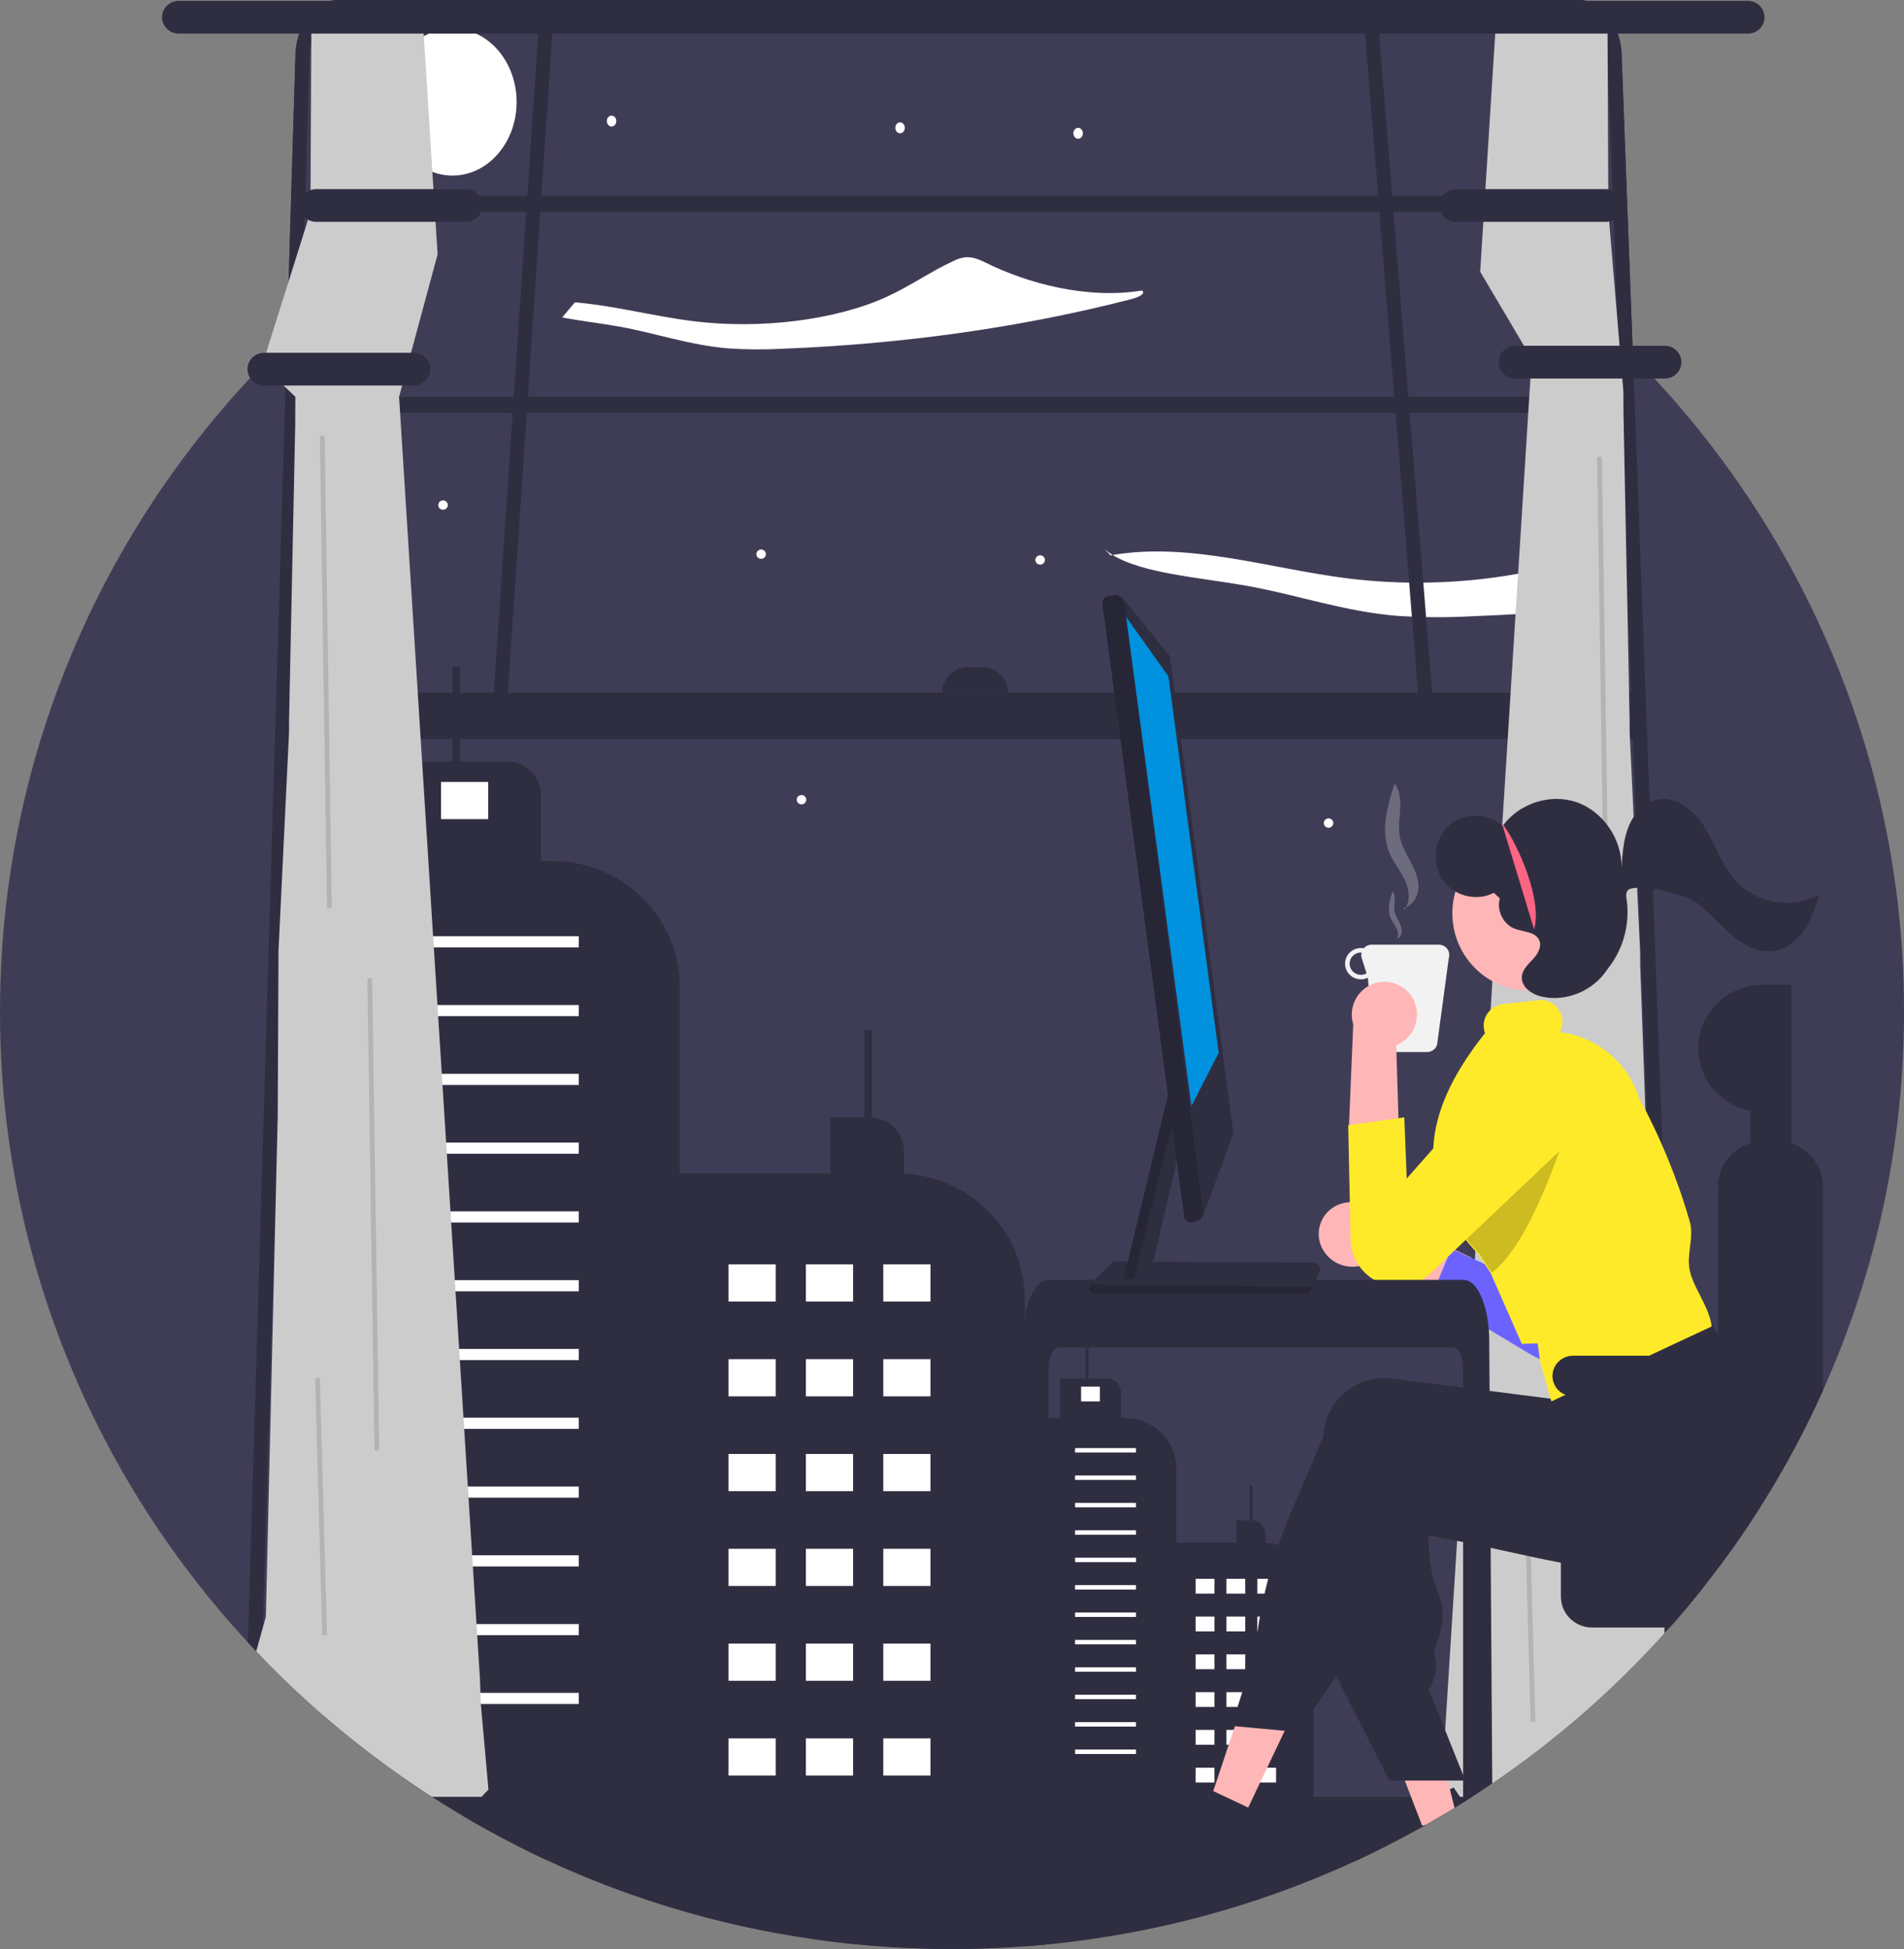 <svg width="466" height="477" viewBox="0 0 466 477" fill="none" xmlns="http://www.w3.org/2000/svg">
<rect x="0" y="0" width="466" height="477" fill="#808080" stroke="none"/>
<g clip-path="url(#clip0_69:3)">
<path d="M466 247.524C466.052 279.49 459.29 311.11 446.151 340.339C445.599 341.564 445.041 342.783 444.466 343.996C444.385 344.185 444.292 344.373 444.205 344.562C443.984 345.026 443.763 345.495 443.536 345.959C443.374 346.296 443.211 346.628 443.043 346.966C442.642 347.79 442.235 348.61 441.822 349.427C441.369 350.325 440.91 351.222 440.445 352.116C439.98 353.009 439.51 353.9 439.033 354.789C438.615 355.561 438.195 356.332 437.772 357.101C437.226 358.091 436.67 359.081 436.105 360.071C435.617 360.918 435.127 361.759 434.635 362.594C434.106 363.487 433.571 364.38 433.031 365.272L432.979 365.358C432.863 365.553 432.746 365.747 432.624 365.942C432.514 366.119 432.409 366.291 432.299 366.468C432.189 366.646 432.084 366.818 431.974 366.989V366.995C431.619 367.567 431.265 368.128 430.91 368.694L430.904 368.7C430.108 369.959 429.295 371.212 428.476 372.454C426.953 374.766 425.39 377.044 423.787 379.287C423.787 379.293 423.781 379.293 423.775 379.298C422.816 380.649 421.834 381.988 420.847 383.316C420.213 384.163 419.574 385.006 418.929 385.845C418.284 386.686 417.633 387.52 416.977 388.346C416.832 388.535 416.68 388.723 416.529 388.912C415.693 389.965 414.844 391.018 413.984 392.054C413.798 392.283 413.612 392.506 413.432 392.729C413.148 393.067 412.869 393.405 412.59 393.736C412.497 393.851 412.404 393.96 412.305 394.074C411.829 394.635 411.352 395.196 410.864 395.757V395.762C410.394 396.312 409.917 396.861 409.435 397.41C409.33 397.531 409.226 397.651 409.115 397.771C408.958 397.954 408.796 398.131 408.633 398.315C408.232 398.778 407.819 399.236 407.401 399.694C407.395 399.699 407.395 399.705 407.389 399.711L407.372 399.728V399.734C394.881 413.613 380.73 425.953 365.229 436.484C365.177 436.524 365.122 436.56 365.066 436.593C364.874 436.73 364.683 436.856 364.491 436.988C363.102 437.926 361.702 438.853 360.29 439.758C359.598 440.204 358.907 440.644 358.21 441.079V441.085C358.204 441.085 358.204 441.085 358.198 441.091H358.186L358.175 441.102L358.14 441.119C358.123 441.131 358.111 441.137 358.093 441.148C357.559 441.486 357.03 441.818 356.49 442.15C356.327 442.258 356.164 442.356 356.002 442.453C355.717 442.63 355.426 442.808 355.136 442.985C354.851 443.157 354.561 443.334 354.27 443.506C353.904 443.723 353.538 443.946 353.172 444.158C352.376 444.633 351.578 445.102 350.778 445.566C350.488 445.738 350.191 445.904 349.895 446.075C349.604 446.241 349.308 446.407 349.012 446.573C349.008 446.579 349.003 446.584 348.997 446.588C348.991 446.592 348.984 446.595 348.977 446.596L348.965 446.602L348.954 446.613H348.948C348.134 447.071 347.327 447.529 346.507 447.975L346.502 447.981C345.845 448.341 345.188 448.696 344.526 449.051C342.957 449.892 341.379 450.718 339.79 451.529C338.686 452.095 337.577 452.645 336.461 453.188C335.787 453.52 335.107 453.846 334.427 454.173C333.864 454.442 333.294 454.711 332.731 454.974C332.574 455.048 332.423 455.123 332.266 455.191C332.01 455.311 331.749 455.432 331.493 455.546C331.278 455.643 331.069 455.741 330.854 455.838C330.343 456.078 329.826 456.307 329.314 456.536C328.739 456.794 328.17 457.045 327.594 457.297C325.433 458.247 323.248 459.163 321.057 460.044C313.232 463.2 305.234 465.924 297.101 468.204C296.723 468.313 296.34 468.422 295.956 468.525C292.476 469.486 288.97 470.366 285.439 471.163C279.274 472.559 273.053 473.706 266.776 474.602C266.764 474.602 266.747 474.608 266.735 474.608C265.986 474.717 265.23 474.82 264.481 474.923C264.417 474.934 264.347 474.946 264.278 474.951C264.272 474.957 264.266 474.957 264.254 474.951H264.249C263.418 475.06 262.587 475.169 261.75 475.272C261.692 475.283 261.634 475.289 261.576 475.295C260.797 475.386 260.013 475.478 259.228 475.564C258.386 475.655 257.543 475.741 256.695 475.827H256.689C255.399 475.953 254.109 476.073 252.819 476.176C252.796 476.176 252.773 476.182 252.75 476.182C252.238 476.227 251.727 476.262 251.216 476.302H251.21C245.196 476.771 239.126 477.004 233 477C226.347 477 219.762 476.727 213.244 476.182C213.221 476.182 213.198 476.176 213.175 476.176C211.786 476.062 210.399 475.936 209.014 475.798C208.648 475.764 208.288 475.724 207.922 475.69C207.852 475.684 207.782 475.678 207.713 475.667C207.602 475.655 207.492 475.644 207.376 475.632C207.318 475.627 207.254 475.621 207.196 475.609C206.713 475.558 206.231 475.507 205.743 475.449C205.203 475.386 204.656 475.323 204.116 475.255C203.576 475.192 203.029 475.123 202.489 475.049C202.373 475.037 202.251 475.026 202.135 475.003C201.74 474.957 201.345 474.906 200.955 474.848C200.763 474.826 200.578 474.797 200.392 474.768C200.014 474.717 199.642 474.665 199.264 474.608C199.253 474.608 199.235 474.602 199.224 474.602C187.358 472.915 175.645 470.314 164.192 466.825H164.187C163.565 466.637 162.943 466.442 162.321 466.247C162.136 466.196 161.95 466.139 161.764 466.076C160.148 465.566 158.543 465.04 156.947 464.496C154.745 463.752 152.558 462.974 150.387 462.161C149.794 461.938 149.207 461.715 148.615 461.492C147.435 461.034 146.261 460.576 145.093 460.107C143.1 459.306 141.121 458.48 139.155 457.629H139.149V457.624C137.598 456.948 136.052 456.261 134.518 455.546C134.239 455.42 133.96 455.294 133.682 455.163C133.628 455.147 133.577 455.124 133.531 455.094C133.525 455.094 133.525 455.088 133.519 455.088C133.118 454.905 132.717 454.716 132.316 454.528L132.304 454.522C130.253 453.555 128.22 452.557 126.203 451.529C123.705 450.258 121.228 448.942 118.772 447.58C116.738 446.453 114.724 445.295 112.729 444.107C110.364 442.699 108.024 441.249 105.71 439.758C104.989 439.294 104.269 438.825 103.548 438.35C102.898 437.921 102.253 437.491 101.608 437.056C99.33 435.523 97.081 433.949 94.862 432.335C92.567 430.67 90.305 428.963 88.075 427.214C85.17 424.936 82.323 422.594 79.534 420.186C74.333 415.711 69.346 411.011 64.572 406.086C64.421 405.931 64.27 405.777 64.119 405.617C63.642 405.124 63.172 404.632 62.701 404.135C62.015 403.413 61.336 402.681 60.661 401.948C59.546 400.752 58.45 399.543 57.373 398.32H57.367V398.315C56.71 397.576 56.071 396.844 55.42 396.1V396.094C55.327 395.991 55.24 395.888 55.153 395.785C54.74 395.31 54.34 394.841 53.939 394.36V394.355C53.393 393.719 52.858 393.084 52.335 392.443C52.219 392.306 52.108 392.174 51.998 392.037H51.992V392.031C51.562 391.516 51.138 390.995 50.72 390.475C50.505 390.217 50.296 389.954 50.086 389.691H50.081V389.685C48.814 388.111 47.572 386.522 46.356 384.918V384.912C46.019 384.472 45.688 384.031 45.362 383.585H45.357C43.8 381.513 42.283 379.417 40.807 377.295V377.29C40.249 376.494 39.697 375.693 39.151 374.886C38.605 374.079 38.065 373.271 37.53 372.46H37.524C36.972 371.624 36.426 370.785 35.886 369.942C35.857 369.896 35.828 369.856 35.804 369.816C35.27 368.986 34.743 368.151 34.224 367.31C33.805 366.64 33.393 365.976 32.992 365.307C32.713 364.855 32.44 364.408 32.173 363.95C32.074 363.796 31.987 363.641 31.9 363.493C31.284 362.457 30.679 361.421 30.075 360.38C29.372 359.155 28.675 357.919 27.995 356.683C27.716 356.173 27.437 355.659 27.164 355.143C27.065 354.977 26.978 354.812 26.891 354.64C26.566 354.033 26.24 353.427 25.921 352.814C25.601 352.208 25.282 351.595 24.968 350.983C24.654 350.371 24.34 349.758 24.032 349.14C23.8 348.677 23.567 348.208 23.341 347.744C23.317 347.705 23.296 347.665 23.277 347.624C23.172 347.406 23.062 347.195 22.963 346.977C22.94 346.944 22.922 346.907 22.911 346.868C22.673 346.388 22.44 345.913 22.213 345.432C21.911 344.814 21.621 344.19 21.33 343.567C21.121 343.132 20.924 342.691 20.72 342.25C20.43 341.632 20.145 341.009 19.866 340.379C19.57 339.732 19.285 339.08 19 338.428C18.925 338.262 18.855 338.102 18.785 337.936C18.652 337.638 18.524 337.34 18.396 337.043C18.053 336.253 17.716 335.452 17.385 334.656C17.007 333.758 16.639 332.858 16.281 331.955C15.938 331.114 15.605 330.271 15.282 329.426L15.16 329.117V329.111C10.111 316.043 6.291 302.546 3.748 288.79V288.784C2.298 280.93 1.266 273.007 0.657 265.047C0.622 264.612 0.593 264.177 0.564 263.742C0.18 258.357 -0.008 252.951 0 247.524C0 245.115 0.039 242.717 0.116 240.331C1.623 190.441 19.68 142.41 51.527 103.584C52.928 101.873 54.353 100.183 55.804 98.514C57.396 96.683 59.015 94.876 60.661 93.095C61.8 91.859 62.953 90.638 64.119 89.432C64.14 89.408 64.164 89.385 64.188 89.364C64.31 89.232 64.438 89.1 64.572 88.969C71.684 81.633 79.283 74.772 87.32 68.43C88.238 67.698 89.156 66.983 90.086 66.279C90.911 65.644 91.736 65.014 92.567 64.402C93.531 63.681 94.502 62.969 95.478 62.267C100.562 58.599 105.797 55.135 111.183 51.875C113.432 50.513 115.706 49.189 118.005 47.904C118.842 47.429 119.69 46.965 120.538 46.502C121.689 45.878 122.839 45.26 124.001 44.659C158.534 26.692 197.094 17.55 236.145 18.07C275.197 18.59 313.491 28.755 347.518 47.635C347.681 47.721 347.844 47.812 348.001 47.904C349 48.465 349.994 49.025 350.981 49.603C352.271 50.347 353.552 51.105 354.822 51.875C361.237 55.761 367.443 59.936 373.439 64.402C374.369 65.094 375.298 65.792 376.216 66.502C377.047 67.137 377.872 67.784 378.692 68.43C379.139 68.785 379.592 69.146 380.04 69.506C389.851 77.374 398.998 86.013 407.389 95.338L407.401 95.35C407.529 95.493 407.657 95.63 407.779 95.773C408.18 96.219 408.581 96.671 408.976 97.118C409.028 97.175 409.08 97.238 409.133 97.295C409.714 97.953 410.291 98.617 410.864 99.287C417.85 107.409 424.255 115.998 430.033 124.993C432.183 128.323 434.24 131.715 436.204 135.167C455.8 169.465 466.064 208.169 466 247.524Z" fill="#3F3D56"/>
<path d="M396.919 14.125L410.864 385.914V385.921C410.393 386.561 409.917 387.201 409.434 387.84C409.173 388.194 408.906 388.54 408.633 388.893C408.232 389.433 407.819 389.966 407.401 390.5C407.395 390.506 407.395 390.513 407.389 390.52L407.372 390.54V390.546C395.141 406.446 380.989 420.819 365.228 433.348V433.494L365.066 433.474C364.874 433.634 364.682 433.781 364.49 433.934C363.102 435.027 361.701 436.107 360.289 437.16C359.598 437.68 358.905 438.193 358.209 438.7V438.706C358.204 438.706 358.203 438.706 358.198 438.713H358.186L358.174 438.726L358.14 438.746C358.122 438.759 358.111 438.766 358.093 438.78C357.559 439.173 357.03 439.559 356.489 439.946C356.327 440.073 356.164 440.186 356.001 440.299C355.717 440.506 355.426 440.712 355.136 440.919C354.851 441.119 354.56 441.326 354.27 441.525C353.114 442.339 351.946 443.138 350.778 443.925C350.487 444.125 350.191 444.318 349.895 444.518C349.604 444.711 349.308 444.905 349.011 445.098V445.118L348.976 445.124L348.965 445.131L348.953 445.144H348.947C348.134 445.678 347.326 446.211 346.507 446.731L346.501 446.737C345.845 447.157 345.188 447.57 344.526 447.984C342.957 448.963 341.376 449.93 339.79 450.87C338.686 451.529 337.576 452.169 336.461 452.802C335.787 453.189 335.107 453.569 334.427 453.949C333.863 454.262 333.294 454.575 332.73 454.882C332.574 454.968 332.422 455.055 332.266 455.135C332.01 455.275 331.748 455.415 331.493 455.548H134.518C134.239 455.402 133.96 455.255 133.681 455.102C133.627 455.083 133.576 455.056 133.53 455.022C133.524 455.022 133.524 455.015 133.518 455.015C133.118 454.802 132.717 454.582 132.316 454.362L132.304 454.355C130.253 453.229 128.219 452.067 126.203 450.87C121.63 448.164 117.139 445.282 112.729 442.225C110.364 440.586 108.024 438.897 105.71 437.16C104.989 436.62 104.269 436.074 103.548 435.52C102.897 435.021 102.252 434.521 101.607 434.014C99.33 432.228 97.081 430.395 94.861 428.516C92.566 426.576 90.304 424.588 88.075 422.551C85.17 419.898 82.322 417.17 79.533 414.366C74.333 409.154 69.346 403.68 64.572 397.944C64.42 397.764 64.269 397.584 64.118 397.398C62.95 395.991 61.798 394.567 60.661 393.126L72.282 14.125C72.271 11.823 72.699 9.54 73.543 7.393C75.309 2.994 78.755 0.002 82.712 0.002H386.489C390.498 0.002 393.979 3.068 395.722 7.56C395.78 7.707 395.832 7.853 395.884 8C396.577 9.969 396.927 12.04 396.919 14.125Z" fill="#3F3D56"/>
<path d="M110.753 42.963C119.417 42.963 126.441 34.907 126.441 24.968C126.441 15.03 119.417 6.973 110.753 6.973C102.089 6.973 95.065 15.03 95.065 24.968C95.065 34.907 102.089 42.963 110.753 42.963Z" fill="white"/>
<path d="M276.93 73.196C250.481 80.048 221.176 84.216 191.378 85.358C187.011 85.592 182.633 85.562 178.27 85.27C168.681 84.475 160.467 81.507 151.32 79.885C146.922 79.108 142.024 78.539 137.597 77.699C138.62 76.449 139.661 75.214 140.721 73.995C150.267 74.789 159.962 77.389 169.623 78.598C186.046 80.654 204.447 78.359 216.897 72.699C222.937 69.952 227.564 66.524 233.583 63.765C234.402 63.351 235.288 63.084 236.202 62.975C238.108 62.804 239.78 63.56 241.143 64.238C251.241 69.258 265.902 73.339 279.511 71.094C280.525 71.875 278.598 72.766 276.93 73.196Z" fill="white"/>
<path d="M271.81 135.915C271.98 135.884 272.151 135.86 272.321 135.831C271.605 135.395 270.931 134.895 270.308 134.338L271.81 135.915Z" fill="white"/>
<path d="M383.324 149.475C375.544 150.087 367.723 150.543 359.862 150.842C353.884 151.16 347.892 151.12 341.919 150.722C328.793 149.629 317.55 145.572 305.028 143.351C293.553 141.32 279.607 140.341 272.321 135.832C291.153 132.622 310.664 139.157 330.083 141.589C345.79 143.491 361.713 142.717 377.154 139.3C379.304 142.63 381.36 146.022 383.324 149.475Z" fill="white"/>
<path d="M221.263 287.193V281.711C221.262 279.617 220.448 277.602 218.988 276.079C217.528 274.556 215.532 273.641 213.409 273.52V252.112H211.562V273.495H203.246V287.144H163.98V444.109H250.828V317.966C250.828 310.087 247.763 302.507 242.265 296.784C236.766 291.06 229.251 287.629 221.263 287.193Z" fill="#2F2E41"/>
<path d="M189.85 309.438H178.301V318.537H189.85V309.438Z" fill="white"/>
<path d="M208.79 309.438H197.241V318.537H208.79V309.438Z" fill="white"/>
<path d="M227.73 309.438H216.181V318.537H227.73V309.438Z" fill="white"/>
<path d="M189.85 332.641H178.301V341.741H189.85V332.641Z" fill="white"/>
<path d="M208.79 332.641H197.241V341.741H208.79V332.641Z" fill="white"/>
<path d="M227.73 332.641H216.181V341.741H227.73V332.641Z" fill="white"/>
<path d="M189.85 355.845H178.301V364.944H189.85V355.845Z" fill="white"/>
<path d="M208.79 355.845H197.241V364.944H208.79V355.845Z" fill="white"/>
<path d="M227.73 355.845H216.181V364.944H227.73V355.845Z" fill="white"/>
<path d="M189.85 379.048H178.301V388.147H189.85V379.048Z" fill="white"/>
<path d="M208.79 379.048H197.241V388.147H208.79V379.048Z" fill="white"/>
<path d="M227.73 379.048H216.181V388.147H227.73V379.048Z" fill="white"/>
<path d="M189.85 402.251H178.301V411.351H189.85V402.251Z" fill="white"/>
<path d="M208.79 402.251H197.241V411.351H208.79V402.251Z" fill="white"/>
<path d="M227.73 402.251H216.181V411.351H227.73V402.251Z" fill="white"/>
<path d="M189.85 425.455H178.301V434.554H189.85V425.455Z" fill="white"/>
<path d="M208.79 425.455H197.241V434.554H208.79V425.455Z" fill="white"/>
<path d="M227.73 425.455H216.181V434.554H227.73V425.455Z" fill="white"/>
<path d="M166.377 241.527V444.107H112.729C110.364 442.699 108.024 441.249 105.71 439.758C104.989 439.294 104.269 438.825 103.548 438.35C102.898 437.921 102.253 437.491 101.608 437.056C99.33 435.523 97.081 433.949 94.862 432.335C92.567 430.67 90.305 428.963 88.075 427.214C85.17 424.936 82.323 422.594 79.534 420.186V210.705H95.007V186.367H110.713V163.162H112.56V186.367H124.083C126.296 186.367 128.418 187.233 129.982 188.774C131.547 190.315 132.426 192.405 132.427 194.585V210.705H135.082C141.829 210.706 148.396 212.853 153.804 216.827C159.212 220.801 163.172 226.39 165.093 232.76C165.427 233.882 165.699 235.02 165.906 236.171C166.22 237.94 166.377 239.732 166.377 241.527Z" fill="#2F2E41"/>
<path d="M141.664 229.136H104.246V231.866H141.664V229.136Z" fill="white"/>
<path d="M141.664 245.97H104.246V248.699H141.664V245.97Z" fill="white"/>
<path d="M141.664 262.803H104.246V265.533H141.664V262.803Z" fill="white"/>
<path d="M141.664 279.637H104.246V282.367H141.664V279.637Z" fill="white"/>
<path d="M141.664 296.471H104.246V299.201H141.664V296.471Z" fill="white"/>
<path d="M141.664 313.305H104.246V316.035H141.664V313.305Z" fill="white"/>
<path d="M141.664 330.139H104.246V332.869H141.664V330.139Z" fill="white"/>
<path d="M141.664 346.973H104.246V349.703H141.664V346.973Z" fill="white"/>
<path d="M141.664 363.807H104.246V366.536H141.664V363.807Z" fill="white"/>
<path d="M141.664 380.64H104.246V383.37H141.664V380.64Z" fill="white"/>
<path d="M141.664 397.474H104.246V400.204H141.664V397.474Z" fill="white"/>
<path d="M141.664 414.308H104.246V417.038H141.664V414.308Z" fill="white"/>
<path d="M119.49 191.373H107.942V200.473H119.49V191.373Z" fill="white"/>
<path d="M395.885 8C395.833 7.851 395.78 7.708 395.722 7.56C393.979 3.067 390.499 0 386.489 0H82.712C78.755 0 75.31 2.993 73.543 7.394C72.7 9.539 72.272 11.822 72.282 14.123L60.661 401.948C61.336 402.681 62.015 403.413 62.701 404.134C63.172 404.632 63.642 405.124 64.119 405.617L75.74 14.123C75.737 13.014 75.885 11.909 76.181 10.838C76.182 10.821 76.186 10.803 76.193 10.787C77.192 7.228 79.737 4.692 82.712 4.692H386.489C387.202 4.693 387.906 4.84 388.558 5.122C391.277 6.266 393.282 9.597 393.444 13.597C393.45 13.774 393.456 13.946 393.456 14.123L407.401 390.498C407.82 389.965 408.232 389.433 408.633 388.895C408.784 388.701 408.929 388.506 409.075 388.317C409.197 388.157 409.319 388.003 409.435 387.842C409.917 387.201 410.394 386.56 410.864 385.919V385.914L396.919 14.123C396.927 12.04 396.577 9.969 395.885 8ZM126.204 451.529C128.22 452.559 130.253 453.557 132.305 454.522L132.316 454.528C132.717 454.716 133.118 454.905 133.519 455.088C133.525 455.088 133.525 455.094 133.531 455.094C133.577 455.124 133.628 455.147 133.682 455.163C133.961 455.294 134.239 455.42 134.518 455.546H331.493C331.749 455.432 332.01 455.312 332.266 455.191C332.423 455.123 332.574 455.048 332.731 454.974C333.294 454.711 333.864 454.442 334.428 454.173C335.107 453.846 335.787 453.52 336.461 453.188C337.577 452.645 338.687 452.095 339.791 451.529H126.204Z" fill="#2F2E41"/>
<path d="M395.186 47.902H74.011V51.874H395.186V47.902Z" fill="#2F2E41"/>
<path d="M399.609 97.116H70.737V101.088H399.609V97.116Z" fill="#2F2E41"/>
<path d="M124.001 174.184H120.538L132.159 1.783H135.622L124.001 174.184Z" fill="#2F2E41"/>
<path d="M350.982 175.328H347.52L333.575 1.783H337.037L350.982 175.328Z" fill="#2F2E41"/>
<path d="M401.352 169.535H71.318V180.902H401.352V169.535Z" fill="#2F2E41"/>
<path d="M236.93 163.264H240.393C241.226 163.264 242.052 163.425 242.822 163.74C243.592 164.054 244.292 164.514 244.881 165.095C245.471 165.675 245.938 166.364 246.257 167.123C246.576 167.881 246.741 168.694 246.741 169.515H230.582C230.582 167.857 231.251 166.267 232.442 165.095C233.632 163.922 235.247 163.264 236.93 163.264V163.264Z" fill="#2F2E41"/>
<path d="M119.545 437.995C114.315 443.145 114.722 445.291 112.729 444.107C110.364 442.699 108.024 441.249 105.71 439.758C104.989 439.294 104.269 438.825 103.548 438.35C102.898 437.921 102.253 437.491 101.608 437.056C99.33 435.523 97.081 433.949 94.862 432.335C92.567 430.67 90.305 428.963 88.075 427.214C85.17 424.936 82.323 422.593 79.534 420.186C74.333 415.711 69.346 411.011 64.572 406.086C64.421 405.931 64.27 405.777 64.119 405.616C63.642 405.124 63.172 404.632 62.701 404.134L65.066 395.722L67.971 273.116L68.145 236.171L68.157 232.76L70.737 179.334L70.754 175.924L72.253 103.893L72.265 101.089L72.288 97.118L64.188 89.364L75.984 51.875L76.001 47.904L76.181 10.839L76.193 7.811C82.346 2.295 91.056 1.213 101.706 2.186C102.235 2.238 102.776 2.289 103.316 2.346L103.461 4.693L103.729 8.876V8.881L105.82 42.05V42.061L106.192 47.904L106.442 51.875L107.099 62.267L97.674 97.118L97.924 101.089L99.743 129.885L99.992 133.857L100.509 142.052L102.648 175.924L102.863 179.334L103.304 186.367L103.856 195.066L103.92 196.079L104.17 200.05L104.891 211.461L105.088 214.643L106 229.138L106.122 231.072L106.175 231.868L106.233 232.76L106.326 234.248L106.448 236.171L106.884 243.072L107.064 245.968L107.238 248.698L107.36 250.672L107.564 253.854L107.72 256.314L108.127 262.804L108.301 265.533L108.598 270.277L108.778 273.116L108.801 273.459L109.19 279.64L109.365 282.369L109.493 284.481L109.835 289.889L110.039 293.065L110.254 296.47L110.422 299.199L111.073 309.489L111.271 312.67L111.311 313.306L111.486 316.035L112.311 329.094L112.375 330.141L112.508 332.276L112.543 332.871L113.438 346.972L113.548 348.7L113.612 349.701L113.746 351.882L114.501 363.807L114.675 366.537L114.786 368.305L114.983 371.487L115.559 380.643L115.733 383.373L116.018 387.917L116.221 391.093L116.622 397.473L116.796 400.203L117.255 407.516L117.459 410.692L117.587 414.309L117.685 417.039L119.545 437.995Z" fill="#CCCCCC"/>
<path d="M409.115 397.771C408.958 397.954 408.796 398.131 408.633 398.315C408.232 398.778 407.819 399.236 407.401 399.694C407.395 399.699 407.395 399.705 407.389 399.711L407.372 399.728V399.734C394.881 413.613 380.73 425.953 365.229 436.484C365.177 436.524 365.122 436.56 365.066 436.593C364.874 436.73 364.682 436.856 364.491 436.988C363.102 437.926 361.702 438.853 360.29 439.758C359.598 440.204 358.907 440.644 358.21 441.079V441.085C358.204 441.085 358.204 441.085 358.198 441.091H358.186L358.175 441.102L358.14 441.119C358.122 441.131 358.111 441.137 358.093 441.148C357.559 441.486 357.03 441.818 356.49 442.15C356.327 442.258 356.164 442.356 356.002 442.453C355.717 442.63 355.426 442.808 355.136 442.985C354.851 443.157 354.561 443.334 354.27 443.506C353.904 443.723 353.538 443.946 353.172 444.158L353.195 442.27L353.23 439.758L353.399 428.209L353.98 418.985L357.425 364.385L357.971 355.744L358.093 353.799L359.645 329.232L360.174 320.796L361.376 301.797L361.917 293.156L362.446 284.807L362.469 284.481L362.515 283.703L362.544 283.228V283.222L363.16 273.528L363.183 273.116L363.619 266.26V266.249L364.241 256.314L364.636 250.077L365.078 243.072L365.432 237.459L365.513 236.171L365.728 232.76L365.74 232.623L367.076 211.392L367.425 205.858V205.853L367.791 200.05L368.041 196.079L368.558 187.964L369.104 179.334L369.319 175.924L370.08 163.814V163.809L370.505 157.068L370.929 150.315L371.556 140.438L371.969 133.857L372.219 129.885L374.032 101.089L374.113 99.842L374.287 97.118L374.874 87.802L362.271 66.502L363.195 51.875L363.445 47.904L366.094 5.946L366.176 4.692L366.321 2.346C377.698 1.116 386.977 2.02 393.444 7.811L393.625 47.904L393.642 51.875L397.32 95.773L397.326 97.118L397.343 101.089L398.837 175.924L398.854 179.334L401.411 232.76L401.428 236.171L402.753 273.116L402.805 284.481L409.075 388.317L409.115 397.771Z" fill="#CCCCCC"/>
<path d="M360.29 439.758C359.598 440.204 358.907 440.644 358.21 441.079V441.085C358.204 441.085 358.204 441.085 358.198 441.091H358.186L358.175 441.102L358.14 441.119C358.122 441.131 358.111 441.137 358.093 441.148C357.559 441.486 357.03 441.818 356.49 442.149C356.327 442.258 356.164 442.356 356.002 442.453C355.717 442.63 355.426 442.808 355.136 442.985C354.851 443.157 354.561 443.334 354.27 443.506C353.904 443.723 353.538 443.946 353.172 444.158C352.376 444.633 351.578 445.102 350.778 445.566C350.488 445.738 350.191 445.904 349.895 446.075C349.604 446.241 349.308 446.407 349.012 446.573V446.59L348.977 446.596L348.965 446.602L348.954 446.613H348.948C348.134 447.071 347.327 447.529 346.507 447.975L346.502 447.981C345.845 448.341 345.188 448.696 344.526 449.051C342.957 449.892 341.379 450.718 339.79 451.529C338.686 452.095 337.577 452.645 336.461 453.188C335.787 453.52 335.107 453.846 334.427 454.173C333.864 454.442 333.294 454.711 332.731 454.974C332.574 455.048 332.423 455.123 332.266 455.191C332.01 455.311 331.749 455.432 331.493 455.546C331.278 455.643 331.069 455.741 330.854 455.838C330.343 456.078 329.826 456.307 329.314 456.536C328.739 456.794 328.17 457.045 327.594 457.297C325.433 458.247 323.248 459.163 321.057 460.044C313.232 463.2 305.234 465.924 297.101 468.204C296.723 468.313 296.34 468.422 295.956 468.525C292.476 469.486 288.97 470.366 285.439 471.163C279.274 472.559 273.053 473.706 266.776 474.602C266.764 474.602 266.747 474.608 266.735 474.608C265.986 474.717 265.23 474.82 264.481 474.923C264.417 474.934 264.347 474.946 264.278 474.951C264.272 474.957 264.266 474.957 264.254 474.951H264.249C263.418 475.06 262.587 475.169 261.75 475.272C261.692 475.283 261.634 475.289 261.576 475.295C260.797 475.386 260.013 475.478 259.228 475.564C258.386 475.655 257.543 475.741 256.695 475.827H256.689C255.399 475.953 254.109 476.073 252.819 476.176C252.796 476.176 252.773 476.182 252.75 476.182C252.238 476.227 251.727 476.262 251.216 476.302H251.21C245.196 476.771 239.126 477.004 233 477C226.347 477 219.762 476.727 213.244 476.182C213.221 476.182 213.198 476.176 213.175 476.176C211.786 476.062 210.399 475.936 209.014 475.798C208.648 475.764 208.288 475.724 207.922 475.69C207.852 475.684 207.782 475.678 207.713 475.667C207.602 475.655 207.492 475.644 207.376 475.632C207.318 475.627 207.254 475.621 207.196 475.61C206.713 475.558 206.231 475.507 205.743 475.449C205.203 475.386 204.656 475.323 204.116 475.255C203.576 475.192 203.029 475.123 202.489 475.049C202.373 475.037 202.251 475.026 202.135 475.003C201.74 474.957 201.344 474.906 200.955 474.848C200.763 474.825 200.578 474.797 200.392 474.768C200.014 474.717 199.642 474.665 199.264 474.608C199.253 474.608 199.235 474.602 199.224 474.602C187.358 472.915 175.645 470.314 164.192 466.825H164.187C163.565 466.637 162.943 466.442 162.321 466.247C162.135 466.196 161.95 466.139 161.764 466.076C160.148 465.566 158.543 465.04 156.947 464.496C154.745 463.752 152.558 462.974 150.387 462.161C149.794 461.938 149.207 461.715 148.615 461.492C147.435 461.034 146.261 460.576 145.093 460.107C143.1 459.306 141.121 458.48 139.155 457.629H139.149V457.623C137.598 456.948 136.052 456.261 134.518 455.546C134.239 455.42 133.96 455.294 133.682 455.163C133.628 455.147 133.577 455.124 133.531 455.094C133.525 455.094 133.525 455.088 133.519 455.088C133.118 454.905 132.717 454.716 132.316 454.528L132.304 454.522C130.253 453.555 128.22 452.557 126.203 451.529C123.705 450.258 121.228 448.942 118.772 447.58C116.738 446.453 114.724 445.295 112.729 444.107C110.364 442.699 108.024 441.249 105.71 439.758H360.29Z" fill="#2F2E41"/>
<path d="M149.683 30.967C150.325 30.967 150.845 30.37 150.845 29.634C150.845 28.898 150.325 28.301 149.683 28.301C149.041 28.301 148.521 28.898 148.521 29.634C148.521 30.37 149.041 30.967 149.683 30.967Z" fill="white"/>
<path d="M220.291 32.62C220.933 32.62 221.453 32.023 221.453 31.287C221.453 30.551 220.933 29.954 220.291 29.954C219.649 29.954 219.129 30.551 219.129 31.287C219.129 32.023 219.649 32.62 220.291 32.62Z" fill="white"/>
<path d="M263.869 33.953C264.511 33.953 265.031 33.356 265.031 32.62C265.031 31.884 264.511 31.287 263.869 31.287C263.227 31.287 262.707 31.884 262.707 32.62C262.707 33.356 263.227 33.953 263.869 33.953Z" fill="white"/>
<path d="M325.159 202.581C325.801 202.581 326.322 202.069 326.322 201.437C326.322 200.805 325.801 200.292 325.159 200.292C324.518 200.292 323.997 200.805 323.997 201.437C323.997 202.069 324.518 202.581 325.159 202.581Z" fill="white"/>
<path d="M254.572 138.191C255.214 138.191 255.735 137.679 255.735 137.047C255.735 136.415 255.214 135.902 254.572 135.902C253.931 135.902 253.41 136.415 253.41 137.047C253.41 137.679 253.931 138.191 254.572 138.191Z" fill="white"/>
<path d="M196.167 196.859C196.809 196.859 197.329 196.346 197.329 195.714C197.329 195.082 196.809 194.57 196.167 194.57C195.525 194.57 195.005 195.082 195.005 195.714C195.005 196.346 195.525 196.859 196.167 196.859Z" fill="white"/>
<path d="M186.289 136.772C186.931 136.772 187.451 136.259 187.451 135.627C187.451 134.995 186.931 134.483 186.289 134.483C185.647 134.483 185.127 134.995 185.127 135.627C185.127 136.259 185.647 136.772 186.289 136.772Z" fill="white"/>
<path d="M108.429 124.754C109.071 124.754 109.591 124.242 109.591 123.61C109.591 122.978 109.071 122.465 108.429 122.465C107.787 122.465 107.267 122.978 107.267 123.61C107.267 124.242 107.787 124.754 108.429 124.754Z" fill="white"/>
<path d="M374.043 358.435L372.881 358.467L374.625 421.371L375.786 421.34L374.043 358.435Z" fill="#B3B3B3"/>
<path d="M392.056 111.799L390.894 111.816L392.637 227.368L393.799 227.351L392.056 111.799Z" fill="#B3B3B3"/>
<path d="M352.137 231.194H335.731C335.36 231.193 334.994 231.272 334.658 231.425C334.322 231.579 334.025 231.803 333.786 232.081C333.557 232.038 333.325 232.016 333.092 232.016C332.06 232.016 331.07 232.42 330.34 233.138C329.611 233.857 329.201 234.832 329.201 235.848C329.201 236.865 329.611 237.84 330.34 238.558C331.07 239.277 332.06 239.681 333.092 239.681C333.68 239.681 334.259 239.548 334.787 239.293L335.06 242.605L336.148 255.695C336.199 255.858 336.269 256.016 336.355 256.164C336.574 256.562 336.899 256.894 337.294 257.125C337.689 257.356 338.14 257.478 338.6 257.479H349.268C349.728 257.478 350.18 257.356 350.575 257.125C350.971 256.893 351.296 256.562 351.517 256.164C351.6 256.015 351.668 255.857 351.72 255.695L354.589 234.463C354.707 234.086 354.734 233.686 354.666 233.296C354.599 232.906 354.439 232.538 354.201 232.22C353.962 231.902 353.651 231.643 353.293 231.465C352.934 231.287 352.539 231.194 352.137 231.194ZM333.092 238.587C332.355 238.586 331.649 238.297 331.128 237.783C330.608 237.27 330.315 236.574 330.315 235.848C330.315 235.123 330.608 234.427 331.128 233.913C331.649 233.4 332.355 233.111 333.092 233.11C333.142 233.11 333.189 233.123 333.239 233.126C333.129 233.567 333.143 234.029 333.279 234.463L334.453 238.222C334.04 238.459 333.57 238.585 333.092 238.587V238.587Z" fill="#F2F2F2"/>
<path d="M346.507 447.977L343.77 443.067L345.118 442.443L346.193 441.94L350.882 439.76L353.7 438.449L354.862 437.905L355.786 437.476L357.32 439.76L358.093 440.91L358.209 441.081V441.087C358.185 441.096 358.162 441.108 358.14 441.121C358.122 441.133 358.111 441.139 358.093 441.15C357.559 441.488 357.03 441.82 356.489 442.152C356.327 442.26 356.164 442.358 356.001 442.455C355.717 442.632 355.426 442.81 355.136 442.987C354.851 443.159 354.56 443.336 354.27 443.508C353.113 444.206 351.946 444.893 350.778 445.568C350.487 445.74 350.191 445.906 349.895 446.077C349.604 446.243 349.308 446.409 349.011 446.575V446.592L348.976 446.598L348.965 446.604L348.953 446.615H348.947C348.134 447.073 347.326 447.531 346.507 447.977Z" fill="#2F2E41"/>
<g opacity="0.49">
<path opacity="0.49" d="M343.742 222.591C343.875 222.419 343.995 222.237 344.101 222.047C343.895 222.131 343.682 222.197 343.464 222.244L343.742 222.591Z" fill="white"/>
<path opacity="0.49" d="M345.243 210.917C344.197 208.945 343.023 206.984 342.603 204.798C342.183 202.608 342.552 200.358 342.68 198.132C342.809 195.907 342.648 193.528 341.341 191.709C339.558 197.267 337.792 203.392 340.072 208.772C341.062 211.105 342.748 213.092 343.835 215.383C344.827 217.476 345.229 220.083 344.101 222.047C345.941 221.315 347.093 219.238 347.164 217.238C347.244 215.014 346.288 212.889 345.243 210.917Z" fill="white"/>
</g>
<g opacity="0.49">
<path opacity="0.49" d="M341.77 230.031C341.822 229.964 341.869 229.893 341.91 229.819C341.83 229.852 341.747 229.878 341.662 229.896L341.77 230.031Z" fill="white"/>
<path opacity="0.49" d="M342.353 225.495C341.895 224.756 341.55 223.956 341.328 223.118C341.231 222.257 341.241 221.387 341.358 220.528C341.473 219.662 341.289 218.784 340.837 218.032C340.145 220.192 339.459 222.572 340.345 224.662C340.729 225.568 341.384 226.34 341.806 227.23C342.025 227.625 342.148 228.064 342.166 228.513C342.184 228.962 342.096 229.409 341.91 229.819C342.265 229.647 342.564 229.382 342.774 229.052C342.985 228.722 343.097 228.34 343.1 227.951C343.069 227.083 342.812 226.237 342.353 225.495Z" fill="white"/>
</g>
<path d="M114.025 54.296H77.419C76.34 54.296 75.305 53.874 74.543 53.123C73.78 52.371 73.351 51.352 73.351 50.29C73.351 49.228 73.78 48.209 74.543 47.458C75.305 46.706 76.34 46.284 77.419 46.284H114.025C115.103 46.284 116.138 46.706 116.901 47.458C117.664 48.209 118.092 49.228 118.092 50.29C118.092 51.352 117.664 52.371 116.901 53.123C116.138 53.874 115.103 54.296 114.025 54.296Z" fill="#2F2E41"/>
<path d="M427.799 8.229H43.727C42.648 8.229 41.613 7.807 40.85 7.056C40.088 6.305 39.659 5.286 39.659 4.223C39.659 3.161 40.088 2.142 40.85 1.391C41.613 0.639 42.648 0.217 43.727 0.217H427.799C428.877 0.217 429.912 0.639 430.675 1.391C431.437 2.142 431.866 3.161 431.866 4.223C431.866 5.286 431.437 6.305 430.675 7.056C429.912 7.807 428.877 8.229 427.799 8.229Z" fill="#2F2E41"/>
<path d="M101.242 94.354H64.636C63.557 94.354 62.523 93.932 61.76 93.181C60.997 92.429 60.568 91.41 60.568 90.348C60.568 89.286 60.997 88.267 61.76 87.516C62.523 86.764 63.557 86.342 64.636 86.342H101.242C102.32 86.342 103.355 86.764 104.118 87.516C104.881 88.267 105.309 89.286 105.309 90.348C105.309 91.41 104.881 92.429 104.118 93.181C103.355 93.932 102.32 94.354 101.242 94.354Z" fill="#2F2E41"/>
<path d="M392.927 54.296H356.321C355.243 54.296 354.208 53.874 353.445 53.123C352.682 52.371 352.254 51.352 352.254 50.29C352.254 49.228 352.682 48.209 353.445 47.458C354.208 46.706 355.243 46.284 356.321 46.284H392.927C394.006 46.284 395.04 46.706 395.803 47.458C396.566 48.209 396.995 49.228 396.995 50.29C396.995 51.352 396.566 52.371 395.803 53.123C395.04 53.874 394.006 54.296 392.927 54.296Z" fill="#2F2E41"/>
<path d="M407.453 92.637H370.847C369.769 92.637 368.734 92.215 367.971 91.464C367.209 90.713 366.78 89.694 366.78 88.631C366.78 87.569 367.209 86.55 367.971 85.799C368.734 85.047 369.769 84.626 370.847 84.626H407.453C408.532 84.626 409.567 85.047 410.329 85.799C411.092 86.55 411.521 87.569 411.521 88.631C411.521 89.694 411.092 90.713 410.329 91.464C409.567 92.215 408.532 92.637 407.453 92.637Z" fill="#2F2E41"/>
<path d="M79.453 106.649L78.29 106.666L80.034 222.218L81.196 222.201L79.453 106.649Z" fill="#B3B3B3"/>
<path d="M91.073 239.413L89.911 239.43L91.654 354.982L92.817 354.965L91.073 239.413Z" fill="#B3B3B3"/>
<path d="M78.29 337.262L77.129 337.293L78.872 400.197L80.033 400.166L78.29 337.262Z" fill="#B3B3B3"/>
<path d="M309.743 377.537V375.353C309.743 374.519 309.419 373.716 308.837 373.109C308.255 372.503 307.46 372.138 306.614 372.09V363.56H305.878V372.08H302.565V377.518H286.92V440.057H321.523V389.798C321.523 386.659 320.302 383.639 318.111 381.359C315.92 379.078 312.926 377.711 309.743 377.537Z" fill="#2F2E41"/>
<path d="M297.228 386.4H292.626V390.026H297.228V386.4Z" fill="white"/>
<path d="M304.774 386.4H300.172V390.026H304.774V386.4Z" fill="white"/>
<path d="M312.32 386.4H307.719V390.026H312.32V386.4Z" fill="white"/>
<path d="M297.228 395.645H292.626V399.271H297.228V395.645Z" fill="white"/>
<path d="M304.774 395.645H300.172V399.271H304.774V395.645Z" fill="white"/>
<path d="M312.32 395.645H307.719V399.271H312.32V395.645Z" fill="white"/>
<path d="M297.228 404.89H292.626V408.515H297.228V404.89Z" fill="white"/>
<path d="M304.774 404.89H300.172V408.515H304.774V404.89Z" fill="white"/>
<path d="M312.32 404.89H307.719V408.515H312.32V404.89Z" fill="white"/>
<path d="M297.228 414.135H292.626V417.76H297.228V414.135Z" fill="white"/>
<path d="M304.774 414.135H300.172V417.76H304.774V414.135Z" fill="white"/>
<path d="M312.32 414.135H307.719V417.76H312.32V414.135Z" fill="white"/>
<path d="M297.228 423.38H292.626V427.005H297.228V423.38Z" fill="white"/>
<path d="M304.774 423.38H300.172V427.005H304.774V423.38Z" fill="white"/>
<path d="M312.32 423.38H307.719V427.005H312.32V423.38Z" fill="white"/>
<path d="M297.228 432.625H292.626V436.25H297.228V432.625Z" fill="white"/>
<path d="M304.774 432.625H300.172V436.25H304.774V432.625Z" fill="white"/>
<path d="M312.32 432.625H307.719V436.25H312.32V432.625Z" fill="white"/>
<path d="M275.407 347.064H274.348V340.64C274.348 339.772 273.998 338.939 273.375 338.325C272.751 337.711 271.906 337.366 271.024 337.366H266.434V328.121H265.697V337.366H259.44V347.064H253.274V440.057H287.876V359.344C287.876 357.732 287.554 356.135 286.927 354.645C286.3 353.155 285.382 351.801 284.224 350.661C283.066 349.521 281.692 348.616 280.179 347.999C278.666 347.382 277.045 347.064 275.407 347.064Z" fill="#2F2E41"/>
<path d="M278.029 354.406H263.121V355.493H278.029V354.406Z" fill="white"/>
<path d="M278.029 361.113H263.121V362.2H278.029V361.113Z" fill="white"/>
<path d="M278.029 367.82H263.121V368.908H278.029V367.82Z" fill="white"/>
<path d="M278.029 374.527H263.121V375.615H278.029V374.527Z" fill="white"/>
<path d="M278.029 381.234H263.121V382.322H278.029V381.234Z" fill="white"/>
<path d="M278.029 387.941H263.121V389.029H278.029V387.941Z" fill="white"/>
<path d="M278.029 394.648H263.121V395.736H278.029V394.648Z" fill="white"/>
<path d="M278.029 401.355H263.121V402.443H278.029V401.355Z" fill="white"/>
<path d="M278.029 408.062H263.121V409.15H278.029V408.062Z" fill="white"/>
<path d="M278.029 414.769H263.121V415.857H278.029V414.769Z" fill="white"/>
<path d="M278.029 421.476H263.121V422.564H278.029V421.476Z" fill="white"/>
<path d="M278.029 428.183H263.121V429.271H278.029V428.183Z" fill="white"/>
<path d="M269.195 339.36H264.593V342.986H269.195V339.36Z" fill="white"/>
<path d="M416.529 383.581V388.914C415.692 389.967 414.844 391.02 413.984 392.056C413.798 392.285 413.612 392.508 413.432 392.731C413.147 393.069 412.868 393.407 412.589 393.739C412.496 393.853 412.403 393.962 412.305 394.076C411.828 394.637 411.352 395.198 410.864 395.759C410.864 395.759 410.869 395.764 410.864 395.764C410.393 396.314 409.917 396.863 409.434 397.412C409.173 397.716 408.905 398.013 408.632 398.317C408.231 398.78 407.819 399.238 407.401 399.696C407.395 399.701 407.395 399.707 407.389 399.713L407.372 399.73V383.581L416.529 383.581Z" fill="#2F2E41"/>
<path d="M428.475 372.456C426.953 374.768 425.39 377.046 423.786 379.289C423.786 379.295 423.78 379.295 423.775 379.301C422.816 380.651 421.834 381.99 420.846 383.318C420.213 384.165 419.574 385.008 418.929 385.847C418.284 386.688 417.633 387.522 416.976 388.348C416.831 388.537 416.68 388.726 416.529 388.914C415.692 389.967 414.844 391.02 413.984 392.056C413.798 392.285 413.612 392.508 413.432 392.731C413.147 393.069 412.868 393.407 412.589 393.739C412.491 393.853 412.398 393.962 412.305 394.076C411.828 394.637 411.352 395.198 410.864 395.759C410.864 395.759 410.87 395.764 410.864 395.764C410.393 396.314 409.917 396.863 409.434 397.412C409.173 397.716 408.906 398.013 408.632 398.317H389.661C387.637 398.315 385.696 397.523 384.264 396.113C382.833 394.703 382.028 392.791 382.026 390.797V379.976C382.029 377.982 382.834 376.071 384.265 374.661C385.697 373.252 387.637 372.459 389.661 372.456H428.475Z" fill="#2F2E41"/>
<path d="M438.509 279.832C437.342 279.435 436.117 279.234 434.883 279.236H431.763C430.626 279.237 429.496 279.405 428.41 279.734C426.119 280.443 424.117 281.853 422.695 283.759C421.273 285.665 420.505 287.967 420.502 290.333V380.606C420.502 380.944 420.519 381.276 420.548 381.602C420.599 382.181 420.698 382.756 420.845 383.319C421.833 381.991 422.815 380.652 423.773 379.301C423.779 379.296 423.785 379.296 423.785 379.29C425.389 377.047 426.952 374.769 428.474 372.457C429.293 371.216 430.107 369.962 430.903 368.703C436.655 359.614 441.75 350.137 446.149 340.342V290.332C446.147 288.016 445.409 285.758 444.039 283.875C442.669 281.992 440.735 280.578 438.509 279.832Z" fill="#2F2E41"/>
<path d="M302.968 447.704L295.058 443.979L305.924 411.414L317.599 416.914L302.968 447.704Z" fill="#FFB6B6"/>
<path d="M356.001 442.455C355.426 442.81 354.851 443.159 354.27 443.508C353.113 444.206 351.946 444.893 350.778 445.568C350.191 445.906 349.598 446.243 349.011 446.575V446.592L348.976 446.598L348.965 446.604L348.07 446.821L346.786 443.479L346.193 441.94L345.356 439.76L343.822 435.771L335.746 414.769L348.302 411.719L348.773 413.613H348.779L349.011 414.552L353.398 432.074L354.293 435.656L354.322 435.765L354.862 437.905L355.327 439.76L355.844 441.831L356.001 442.455Z" fill="#FFB6B6"/>
<path d="M323.976 306.166C325.104 307.971 326.904 309.269 328.991 309.785C331.078 310.301 333.287 309.993 335.147 308.926C335.521 308.703 335.876 308.45 336.207 308.17L361.216 322.304L360.13 307.795L336.547 296.597C335.264 295.327 333.59 294.513 331.786 294.282C329.983 294.05 328.152 294.415 326.581 295.318C324.784 296.381 323.488 298.104 322.981 300.108C322.473 302.112 322.794 304.232 323.873 306.002C323.907 306.057 323.941 306.112 323.976 306.166Z" fill="#FFB6B6"/>
<path d="M350.464 316.982L354.885 319.635L374.738 331.559C376.042 332.362 377.493 332.904 379.009 333.155C380.525 333.406 382.076 333.36 383.574 333.02C385.072 332.681 386.488 332.054 387.74 331.175C388.992 330.297 390.056 329.184 390.872 327.9L390.878 327.89C392.348 325.505 392.868 322.668 392.338 319.927L383.514 276.508C383.188 274.803 382.492 273.188 381.474 271.773C380.456 270.357 379.139 269.175 377.615 268.307C376.09 267.439 374.393 266.906 372.64 266.743C370.886 266.58 369.118 266.793 367.456 267.365C364.661 268.332 362.346 270.311 360.981 272.9C359.616 275.489 359.303 278.492 360.107 281.3L369.334 312.114L355.19 305.619L350.464 316.982Z" fill="#6C63FF"/>
<path d="M431.873 359.793C431.867 359.776 431.856 359.713 431.838 359.616L431.821 359.553C431.78 359.347 431.734 359.118 431.681 358.866C430.496 353.068 428.973 347.342 427.12 341.716C426.022 338.27 424.568 334.945 422.78 331.793C422.722 331.69 422.658 331.587 422.594 331.484L422.379 331.14L420.572 331.793L420.502 331.816L393.03 341.733L385.087 344.6L384.837 344.691L383.483 350.128L364.489 347.707L349.01 345.733L344.565 345.166C342.638 344.919 340.68 345.052 338.806 345.557C336.932 346.062 335.178 346.929 333.647 348.108C332.05 349.327 330.715 350.848 329.72 352.581C328.725 354.315 328.091 356.225 327.854 358.202C327.796 358.637 327.761 359.078 327.744 359.513L326.401 408.824V408.887L327.023 410.112L340.009 435.772H349.01L354.321 435.766H358.638L349.661 413.397L349.864 413.093C350.709 411.818 351.241 410.367 351.42 408.855C351.598 407.342 351.418 405.81 350.892 404.378L351.903 401.494C354.001 395.536 353.008 392.675 351.752 389.058C350.625 386.118 349.963 383.024 349.789 379.885L349.579 375.805C354.849 376.715 359.759 377.728 364.489 378.746C366.069 379.084 367.634 379.425 369.184 379.771C373.594 380.738 377.853 381.671 382.025 382.449C390.473 384.034 398.567 385.001 406.882 384.4C407.045 384.389 407.208 384.377 407.37 384.36C409.392 384.2 411.426 383.943 413.483 383.582C414.639 383.376 415.801 383.141 416.975 382.867C417.3 382.787 417.632 382.706 417.957 382.626C418.86 382.392 419.731 382.048 420.548 381.602C421.711 380.963 422.794 380.19 423.773 379.302C423.779 379.296 423.785 379.296 423.785 379.29C425.389 377.047 426.952 374.769 428.474 372.457C429.293 371.215 430.107 369.962 430.903 368.703C432.065 365.562 432.506 362.391 431.873 359.793Z" fill="#2F2E41"/>
<path d="M432.065 350.528C431.978 350.162 431.867 349.79 431.751 349.43C430.829 346.699 429.754 344.021 428.532 341.407C427.161 338.431 425.516 335.243 423.558 331.793C422.611 330.122 421.592 328.384 420.502 326.579C419.956 325.675 419.388 324.754 418.8 323.815C418.776 323.772 418.751 323.73 418.724 323.689L418.555 323.415L391.374 326.997L381.252 328.33L380.648 333.298L380.503 334.528C380.497 334.528 380.497 334.528 380.503 334.534L380.096 337.887V337.893L379.556 342.322L379.509 342.316L364.489 340.399L349.01 338.425L340.695 337.366C338.768 337.119 336.811 337.252 334.936 337.757C333.062 338.262 331.308 339.129 329.777 340.308C328.18 341.528 326.845 343.048 325.85 344.782C324.856 346.515 324.221 348.425 323.984 350.402C323.932 350.803 323.897 351.215 323.88 351.621L316.036 369.928C311.342 380.876 308.352 392.459 307.169 404.286L301.416 422.398L302.236 422.473L314.426 423.589L317.645 423.886L324.734 413.694C325.541 412.533 326.308 411.337 327.023 410.112C328.2 408.112 329.246 406.04 330.155 403.909L345.489 367.971C346.674 368.171 347.848 368.362 349.01 368.543C354.385 369.401 359.544 370.101 364.489 370.643C380.567 372.412 394.488 372.549 406.882 371.05C410.363 370.632 413.727 370.082 416.975 369.401C418.166 369.155 419.342 368.89 420.502 368.606C420.775 368.543 421.042 368.48 421.31 368.411C423.711 367.801 425.919 366.608 427.731 364.941C429.542 363.273 430.901 361.184 431.681 358.866C432.613 356.18 432.746 353.287 432.065 350.528Z" fill="#2F2E41"/>
<path d="M374.265 242.446C384.649 242.446 393.067 233.971 393.067 223.516C393.067 213.061 384.649 204.586 374.265 204.586C363.881 204.586 355.463 213.061 355.463 223.516C355.463 233.971 363.881 242.446 374.265 242.446Z" fill="#FFB6B6"/>
<path d="M418.91 324.451C418.881 324.239 418.846 324.027 418.799 323.815C418.352 321.492 417.19 319.214 416.069 317.006C414.999 314.9 413.983 312.908 413.564 310.928C413.152 308.977 413.396 307.02 413.634 305.131C413.89 303.082 414.157 300.965 413.558 298.911C410.523 288.419 406.354 278.278 401.124 268.661C399.804 264.433 397.274 260.669 393.837 257.82C390.4 254.972 386.202 253.161 381.746 252.604C382.266 251.647 382.483 250.558 382.368 249.479C382.295 248.782 382.082 248.105 381.742 247.489C381.402 246.873 380.941 246.33 380.386 245.891C379.853 245.468 379.241 245.153 378.583 244.965C377.926 244.776 377.238 244.717 376.557 244.792L367.818 245.759C366.417 245.933 365.142 246.644 364.271 247.738C363.399 248.832 363.002 250.221 363.164 251.602C363.213 252.027 363.311 252.446 363.455 252.85C355.343 263.024 351.177 272.295 350.794 281.062V281.068C350.747 282.08 350.753 283.094 350.811 284.106C350.995 287.379 351.717 290.601 352.949 293.646C354.404 297.164 356.352 300.463 358.737 303.449C359.225 304.055 359.73 304.65 360.253 305.234C360.741 305.806 361.287 306.407 361.892 307.037L363.42 309.394L364.843 311.598L372.455 328.897L376.331 328.771L376.871 332.577L376.999 333.464L379.509 342.317L379.695 342.98L383.129 341.372L403.617 331.793L418.933 324.628L418.91 324.451Z" fill="#FFEA29"/>
<path opacity="0.2" d="M353.179 293.554C354.926 297.768 357.382 301.662 360.444 305.073C360.968 305.689 361.522 306.295 362.101 306.902L365.075 311.498C376.039 303.404 384.922 271.536 384.922 271.536L372.552 269.166L353.179 293.554Z" fill="black"/>
<path d="M345.69 244.215C346.774 246.047 347.088 248.224 346.567 250.281C346.046 252.339 344.73 254.114 342.899 255.231C342.524 255.452 342.13 255.642 341.722 255.8L342.598 284.185L330.117 276.447L331.199 250.678C330.668 248.963 330.728 247.123 331.37 245.446C332.012 243.768 333.2 242.347 334.749 241.405C336.539 240.338 338.686 240.016 340.717 240.508C342.748 241.001 344.498 242.268 345.581 244.031C345.618 244.092 345.655 244.153 345.69 244.215Z" fill="#FFB6B6"/>
<path d="M343.695 273.471L329.969 275.393L330.559 303.387C330.594 305.384 331.146 307.339 332.163 309.067C333.181 310.794 334.63 312.237 336.374 313.257C338.503 314.491 340.982 315.01 343.438 314.736C345.893 314.461 348.191 313.408 349.985 311.735L382.39 281.038C384.67 278.908 386.035 275.998 386.203 272.907C386.371 269.817 385.331 266.78 383.295 264.422C381.301 262.097 378.451 260.647 375.371 260.392C372.292 260.137 369.235 261.097 366.875 263.061C366.782 263.138 366.691 263.216 366.601 263.296C366.281 263.578 365.976 263.877 365.689 264.191L344.292 288.434L343.695 273.471Z" fill="#FFEA29"/>
<path d="M305.495 442.387L296.937 438.347L295.594 437.712L293.45 442.897L278.482 446.141C277.742 446.301 277.074 446.69 276.574 447.251C276.074 447.811 275.769 448.515 275.704 449.258C275.64 450.002 275.818 450.746 276.213 451.383C276.608 452.019 277.2 452.515 277.901 452.797L292.526 458.674L297.169 454.559L296.03 460.081L301.538 462.296L307.575 443.372L305.495 442.387Z" fill="#2F2E41"/>
<path d="M424.577 215.306C421.381 211.636 419.861 206.766 417.306 202.598C414.751 198.43 410.305 194.699 405.608 195.669C402.371 196.338 399.868 199.152 398.602 202.289C397.335 205.426 397.098 208.886 396.876 212.275C396.954 205.31 392.295 198.558 385.877 196.335C379.459 194.113 371.778 196.592 367.745 202.187C365.985 200.581 363.688 199.666 361.289 199.616C358.89 199.567 356.555 200.386 354.729 201.918C351.121 205.094 350.323 211.137 352.976 215.187C355.629 219.238 361.374 220.746 365.59 218.5L367.081 219.85C366.242 222.74 367.869 226.154 370.604 227.242C372.822 228.124 375.953 227.977 376.782 230.27C377.362 231.871 376.278 233.581 375.125 234.812C373.972 236.042 372.603 237.313 372.465 239.016C372.256 241.586 374.952 243.386 377.403 243.928C383.313 245.236 389.871 242.54 393.277 237.403C393.343 237.304 393.414 237.205 393.491 237.106C395.402 234.699 396.795 231.933 397.584 228.978C398.374 226.023 398.543 222.94 398.082 219.919C397.89 218.732 398.083 217.848 398.914 217.567C402.507 216.352 412.572 218.903 415.618 221.208C418.664 223.513 421.103 226.564 424.037 229.018C426.971 231.472 430.71 233.365 434.435 232.697C437.419 232.162 439.957 230.028 441.665 227.455C443.372 224.882 444.354 221.882 445.235 218.901C438.637 222.655 429.607 221.084 424.577 215.306Z" fill="#2F2E41"/>
<path d="M365.228 436.486V436.612L365.066 436.595C364.874 436.732 364.682 436.858 364.49 436.99C363.102 437.928 361.701 438.852 360.289 439.76C359.598 440.206 358.907 440.647 358.209 441.082V441.087C358.203 441.087 358.198 441.093 358.192 441.093H358.186L358.174 441.104L358.14 441.121C358.122 441.133 358.11 441.139 358.093 441.15V335.363C358.093 332.295 357.047 329.806 355.763 329.8H259.025C257.735 329.806 256.695 332.295 256.689 335.363V475.829C255.399 475.955 254.109 476.075 252.819 476.178C252.796 476.178 252.772 476.184 252.749 476.184C252.238 476.23 251.727 476.264 251.215 476.304H251.209C250.902 475.743 250.599 475.177 250.297 474.604V328.146C250.297 327.299 250.332 326.447 250.39 325.605C250.473 324.45 250.619 323.3 250.826 322.161C251.808 316.844 254.028 313.245 256.549 313.233H358.233C358.601 313.236 358.964 313.312 359.302 313.457C359.797 313.673 360.245 313.982 360.621 314.366C361.13 314.888 361.566 315.475 361.916 316.112C363.16 318.269 364.049 321.485 364.363 325.228C364.363 325.262 364.368 325.296 364.368 325.331C364.45 326.258 364.49 327.202 364.485 328.146L364.566 340.41L364.618 347.723L364.775 370.671L364.833 378.82L365.228 436.486Z" fill="#2F2E41"/>
<path d="M289.136 279.211L282.407 308.371L278.108 313.009H275.005L287.791 259.992L288.423 268.999V269.005L289.136 279.211Z" fill="#2F2E41"/>
<path d="M321.521 309.011L282.044 308.765L278.541 308.742L276.042 308.725L273.131 308.708H273.108C272.686 308.709 272.281 308.873 271.981 309.166L267.065 314.007C266.956 314.112 266.868 314.237 266.803 314.373C266.773 314.412 266.747 314.454 266.728 314.499C266.622 314.742 266.578 315.008 266.6 315.272C266.622 315.536 266.71 315.791 266.856 316.014C267.002 316.236 267.201 316.42 267.436 316.549C267.671 316.678 267.935 316.749 268.204 316.754H319.342C319.649 316.753 319.949 316.666 320.208 316.504C320.467 316.342 320.674 316.111 320.806 315.838L321.207 314.98L322.032 313.234L322.967 311.266C323.067 311.056 323.119 310.828 323.118 310.596C323.116 310.178 322.948 309.778 322.649 309.482C322.35 309.185 321.945 309.016 321.521 309.011Z" fill="#2F2E41"/>
<path opacity="0.17" d="M321.207 314.978L320.803 315.84C320.672 316.112 320.465 316.342 320.207 316.504C319.948 316.666 319.649 316.753 319.343 316.754H268.203C267.934 316.75 267.67 316.68 267.435 316.551C267.2 316.422 267.001 316.238 266.856 316.015C266.71 315.792 266.622 315.538 266.6 315.274C266.578 315.01 266.622 314.744 266.729 314.501C266.747 314.456 266.772 314.413 266.803 314.375L321.207 314.978Z" fill="black"/>
<path opacity="0.17" d="M288.423 268.999V269.005L277.475 313.009H275.005L287.791 259.992L288.423 268.999Z" fill="black"/>
<path d="M301.858 277.062L286.361 160.945C286.305 160.51 286.075 160.115 285.722 159.846L275.054 146.696L274.096 145.969C273.74 145.704 273.294 145.587 272.852 145.643L271.248 145.854C270.806 145.911 270.405 146.138 270.132 146.485C269.86 146.833 269.739 147.273 269.796 147.709L285.856 268.02V268.026L286.838 275.385L288.006 284.124V284.135L289.819 297.732C289.847 297.965 289.927 298.189 290.053 298.388C290.178 298.588 290.346 298.758 290.545 298.888C290.74 299.02 290.962 299.11 291.196 299.152C291.429 299.193 291.669 299.185 291.899 299.128L292.916 298.876C293.305 298.778 293.647 298.547 293.88 298.224L294.333 297.589L294.543 297.291L301.562 278.235C301.808 277.895 301.914 277.476 301.858 277.062Z" fill="#2F2E41"/>
<path opacity="0.17" d="M275.052 146.696L294.544 297.294L294.333 297.588L293.881 298.222C293.648 298.545 293.306 298.776 292.916 298.875L291.898 299.127C291.667 299.183 291.427 299.191 291.194 299.15C290.96 299.108 290.738 299.019 290.541 298.887C290.345 298.755 290.179 298.584 290.055 298.385C289.93 298.186 289.849 297.964 289.818 297.732L269.798 147.71C269.74 147.275 269.86 146.834 270.132 146.486C270.404 146.137 270.805 145.909 271.247 145.852L272.855 145.644C273.073 145.615 273.295 145.629 273.507 145.685C273.72 145.741 273.919 145.839 274.093 145.971L275.052 146.696Z" fill="black"/>
<path d="M275.626 151.003L285.97 165.545L298.265 257.679L291.6 270.703L275.626 151.003Z" fill="#0092DF"/>
<path d="M431.776 336.759C431.776 337.765 431.466 338.748 430.887 339.578C430.308 340.407 429.487 341.045 428.533 341.405C428.081 341.576 427.605 341.681 427.121 341.714C426.994 341.726 426.86 341.732 426.732 341.732H416.976V388.348C416.831 388.537 416.68 388.726 416.529 388.914C415.692 389.967 414.844 391.02 413.984 392.056C413.798 392.285 413.612 392.508 413.432 392.731C413.147 393.069 412.868 393.407 412.589 393.739C412.491 393.853 412.398 393.962 412.305 394.076C411.828 394.637 411.352 395.198 410.864 395.759C410.864 395.759 410.87 395.764 410.864 395.764C410.393 396.314 409.917 396.863 409.434 397.412C408.554 396.929 407.845 396.192 407.401 395.301C407.395 395.295 407.395 395.289 407.389 395.278C407.382 395.265 407.376 395.252 407.372 395.238C407.046 394.568 406.879 393.834 406.884 393.092V341.732H385.013C384.367 341.736 383.727 341.613 383.13 341.371C382.377 341.075 381.708 340.604 381.18 339.998C380.652 339.392 380.28 338.67 380.097 337.892V337.886C379.825 336.756 379.969 335.568 380.504 334.533C380.498 334.527 380.498 334.527 380.504 334.527C380.732 334.074 381.032 333.661 381.393 333.302C381.393 333.297 381.393 333.297 381.399 333.291C381.87 332.817 382.432 332.44 383.052 332.182C383.673 331.925 384.34 331.792 385.013 331.792H426.732C428.07 331.792 429.352 332.316 430.298 333.247C431.243 334.179 431.775 335.442 431.776 336.759Z" fill="#2F2E41"/>
<path d="M431.44 240.999C429.364 240.999 427.307 241.402 425.389 242.185C423.47 242.967 421.727 244.115 420.259 245.561C418.791 247.007 417.626 248.724 416.831 250.613C416.036 252.503 415.627 254.528 415.627 256.573V256.573C415.628 260.186 416.904 263.686 419.236 266.474C421.568 269.263 424.812 271.166 428.412 271.859V297.33H438.506V240.999H431.44Z" fill="#2F2E41"/>
<path d="M367.54 201.349C371.86 206.999 377.509 220.646 375.455 227.423L367.54 201.349Z" fill="#FD6584"/>
</g>
<defs>
<clipPath id="clip0_69:3">
<rect width="466" height="477" fill="white"/>
</clipPath>
</defs>
</svg>
